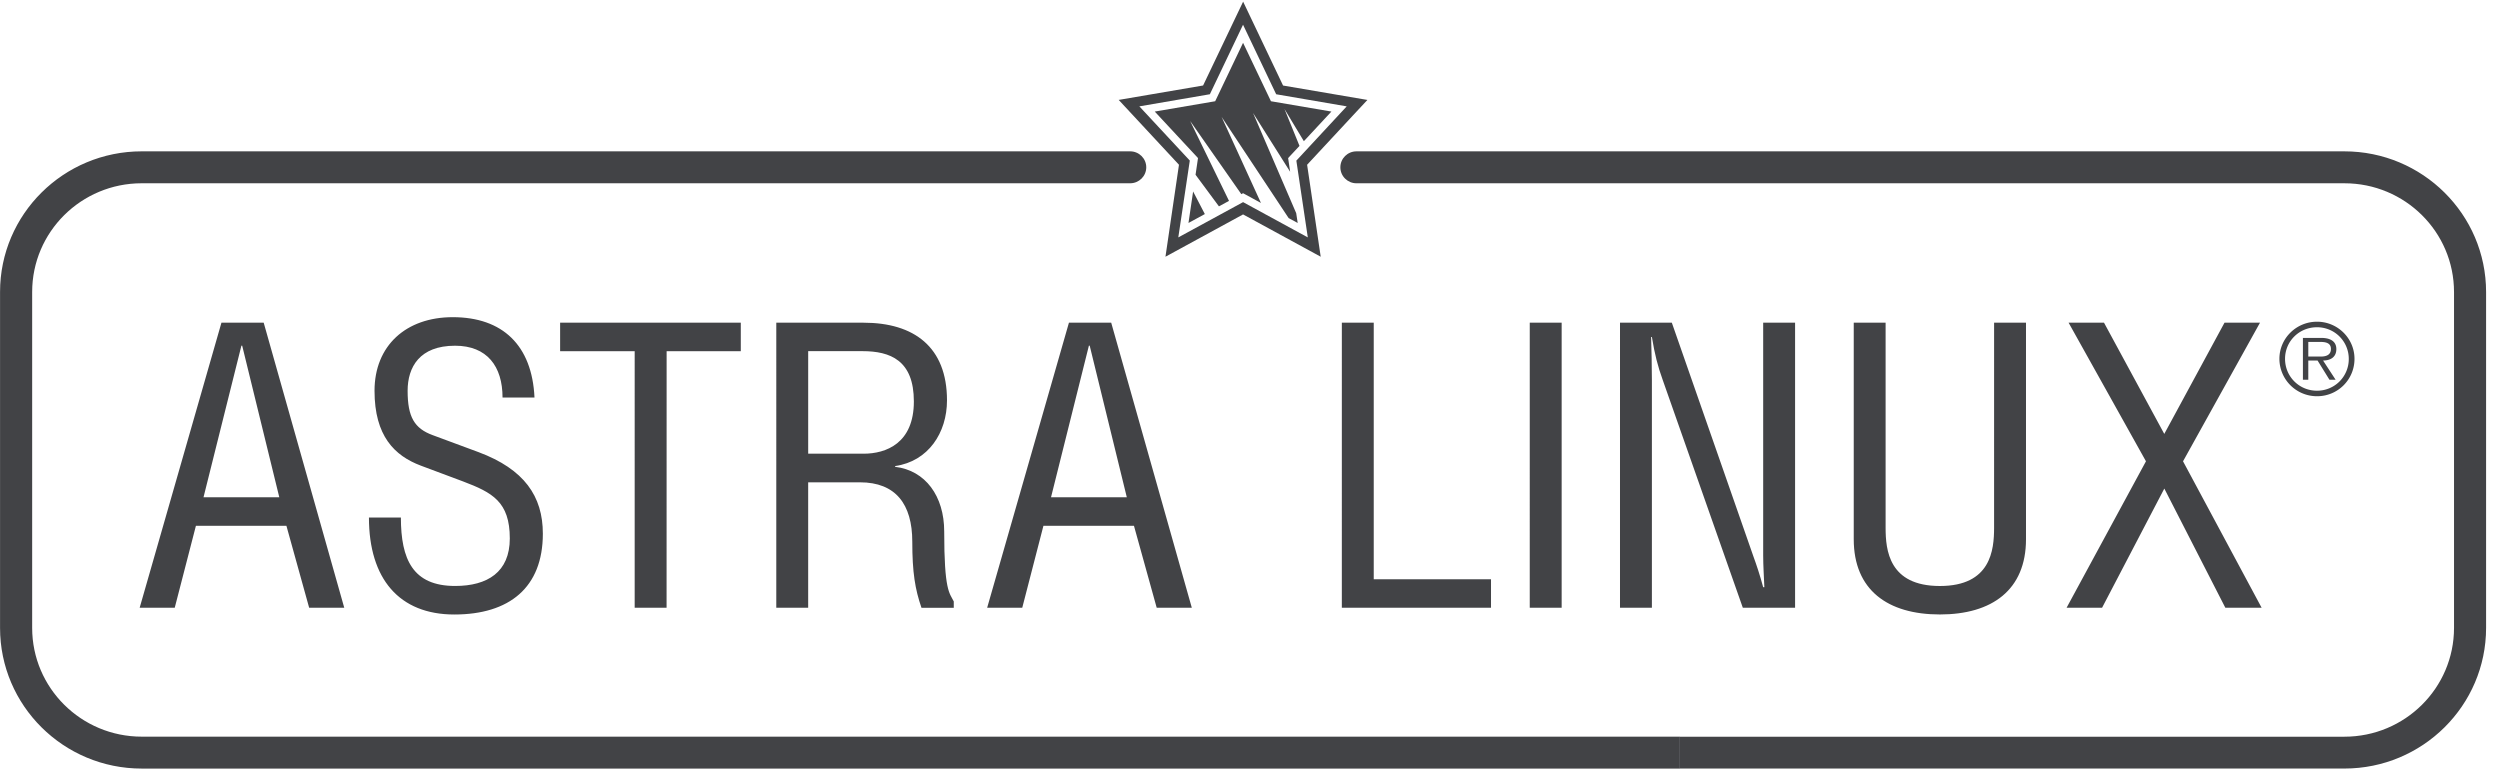 <svg width="163" height="51" viewBox="0 0 163 51" fill="none" xmlns="http://www.w3.org/2000/svg"><path d="M14.437 21.04h2.756l5.252 18.584h-2.288l-1.482-5.34h-5.902l-1.38 5.34H9.106l5.332-18.584zm1.354 1.496h-.051l-2.471 9.885h4.941l-2.42-9.885zm10.347 11.203c0 2.735.78 4.466 3.536 4.466 2.106 0 3.565-.903 3.565-3.097 0-2.399-1.145-2.996-3.043-3.717l-2.759-1.032c-1.715-.645-3.018-1.935-3.018-4.879 0-2.944 2.055-4.8 5.098-4.8 3.25 0 5.176 1.833 5.332 5.241h-2.083c0-2.039-1.011-3.38-3.095-3.38-2.313 0-3.094 1.392-3.094 2.942 0 1.703.441 2.452 1.638 2.89l2.992 1.109c2.967 1.112 4.187 2.865 4.187 5.317 0 3.51-2.186 5.267-5.774 5.267s-5.565-2.323-5.565-6.322h2.077l.006-.005zm17.323 5.885h-2.08V22.898H36.52V21.04H48.3v1.858h-4.836l-.003 16.726zm9.233 0h-2.08V21.04h5.693c3.277 0 5.437 1.575 5.437 5.062 0 2.119-1.222 3.977-3.382 4.285v.05c1.977.233 3.2 1.913 3.2 4.21 0 3.871.339 4.001.624 4.567v.413H60.08c-.416-1.21-.599-2.297-.599-4.31 0-2.452-1.09-3.87-3.408-3.87h-3.38v8.177zm0-10.043h3.613c1.456 0 3.277-.67 3.277-3.408 0-2.681-1.536-3.278-3.354-3.278h-3.536v6.686zm17.001-8.541h2.756l5.255 18.584h-2.289l-1.482-5.34h-5.904l-1.38 5.34h-2.288l5.332-18.584zm1.354 1.496h-.052l-2.47 9.885h4.941l-2.42-9.885zm18.522 15.23h7.643v1.858h-9.726V21.04h2.08v16.726h.003zm12.249 1.858h-2.08V21.04h2.08v18.584zm7.184-18.584l5.306 15.202c.234.644.416 1.187.65 2.044h.077c-.026-.673-.077-1.397-.077-2.067v-15.18h2.08v18.585h-3.408l-5.227-14.865c-.31-.852-.521-1.677-.701-2.786h-.051c.026.928.051 1.884.051 2.837v14.814h-2.08V21.04h3.38zm13.938 0v13.372c0 1.445.208 3.795 3.539 3.795 3.326 0 3.534-2.35 3.534-3.795V21.04h2.08v14.118c0 3.304-2.211 4.905-5.614 4.905-3.408 0-5.617-1.598-5.617-4.905V21.04h2.078zm14.24 0l3.929 7.251 3.927-7.251h2.314l-5.018 9.036 5.124 9.548h-2.366l-3.978-7.77-4.058 7.77h-2.314l5.175-9.548-5.044-9.036h2.309z" fill="#424346"/><path d="M109.525 48.03H9.242c-3.947 0-7.145-3.176-7.145-7.09V19.036c0-3.914 3.198-7.087 7.142-7.087h64.449c.578 0 1.048-.467 1.048-1.041 0-.574-.47-1.041-1.049-1.041H9.243c-5.104 0-9.24 4.107-9.24 9.17v21.901c0 5.066 4.139 9.173 9.242 9.173h100.284V48.03h-.003z" fill="#424346"/><path d="M152.855 9.868H88.44c-.578 0-1.048.467-1.048 1.04 0 .575.47 1.042 1.048 1.042h64.418c3.946 0 7.144 3.173 7.144 7.09v21.9c0 3.917-3.2 7.093-7.147 7.093h-43.33v2.076h43.33c5.095 0 9.238-4.11 9.238-9.172V19.04c0-5.057-4.143-9.172-9.238-9.172z" fill="#424346"/><path d="M89.156 6.516l-5.5-.939-2.08-4.37-.524-1.1-2.61 5.467-5.503.94 3.93 4.228-.881 5.996 5.06-2.758 5.062 2.758-.886-5.996c.7-.755 3.089-3.323 3.205-3.448l.727-.778zm-4.634 3.957l.747 5.006-4.22-2.3-4.224 2.3.75-5.009-3.289-3.535 4.597-.79 2.163-4.533 2.16 4.534 4.6.789-3.284 3.538z" fill="#424346"/><path d="M77.95 11.395l1.525 2.06.656-.357-2.534-5.21 3.337 4.771.114-.062 1.166.636-2.565-5.608 4.369 6.593.592.32-.097-.637-2.815-6.536 2.42 3.835-.132-.894.741-.794-.98-2.407 1.265 2.101 1.796-1.932-3.942-.673-1.818-3.81-1.818 3.81-3.94.673 2.82 3.032-.16 1.09zm-.159 1.089l-.302 2.053 1.066-.58-.764-1.473zm75.722 10.912a2.43 2.43 0 01-2.439 2.438 2.446 2.446 0 01-2.457-2.438c0-1.335 1.1-2.421 2.454-2.421 1.342 0 2.442 1.086 2.442 2.42zm-4.528 0c0 1.156.923 2.078 2.08 2.078a2.06 2.06 0 002.075-2.073 2.06 2.06 0 00-2.075-2.064c-1.16 0-2.08.913-2.08 2.059zm1.165-1.364h1.203c.467 0 .977.15.977.73 0 .549-.416.744-.866.744l.818 1.253h-.402l-.775-1.253h-.604v1.253h-.351v-2.727zm.351 1.216h.806c.254 0 .67-.045.67-.497 0-.408-.373-.458-.704-.458h-.772v.956z" fill="#424346"/></svg>